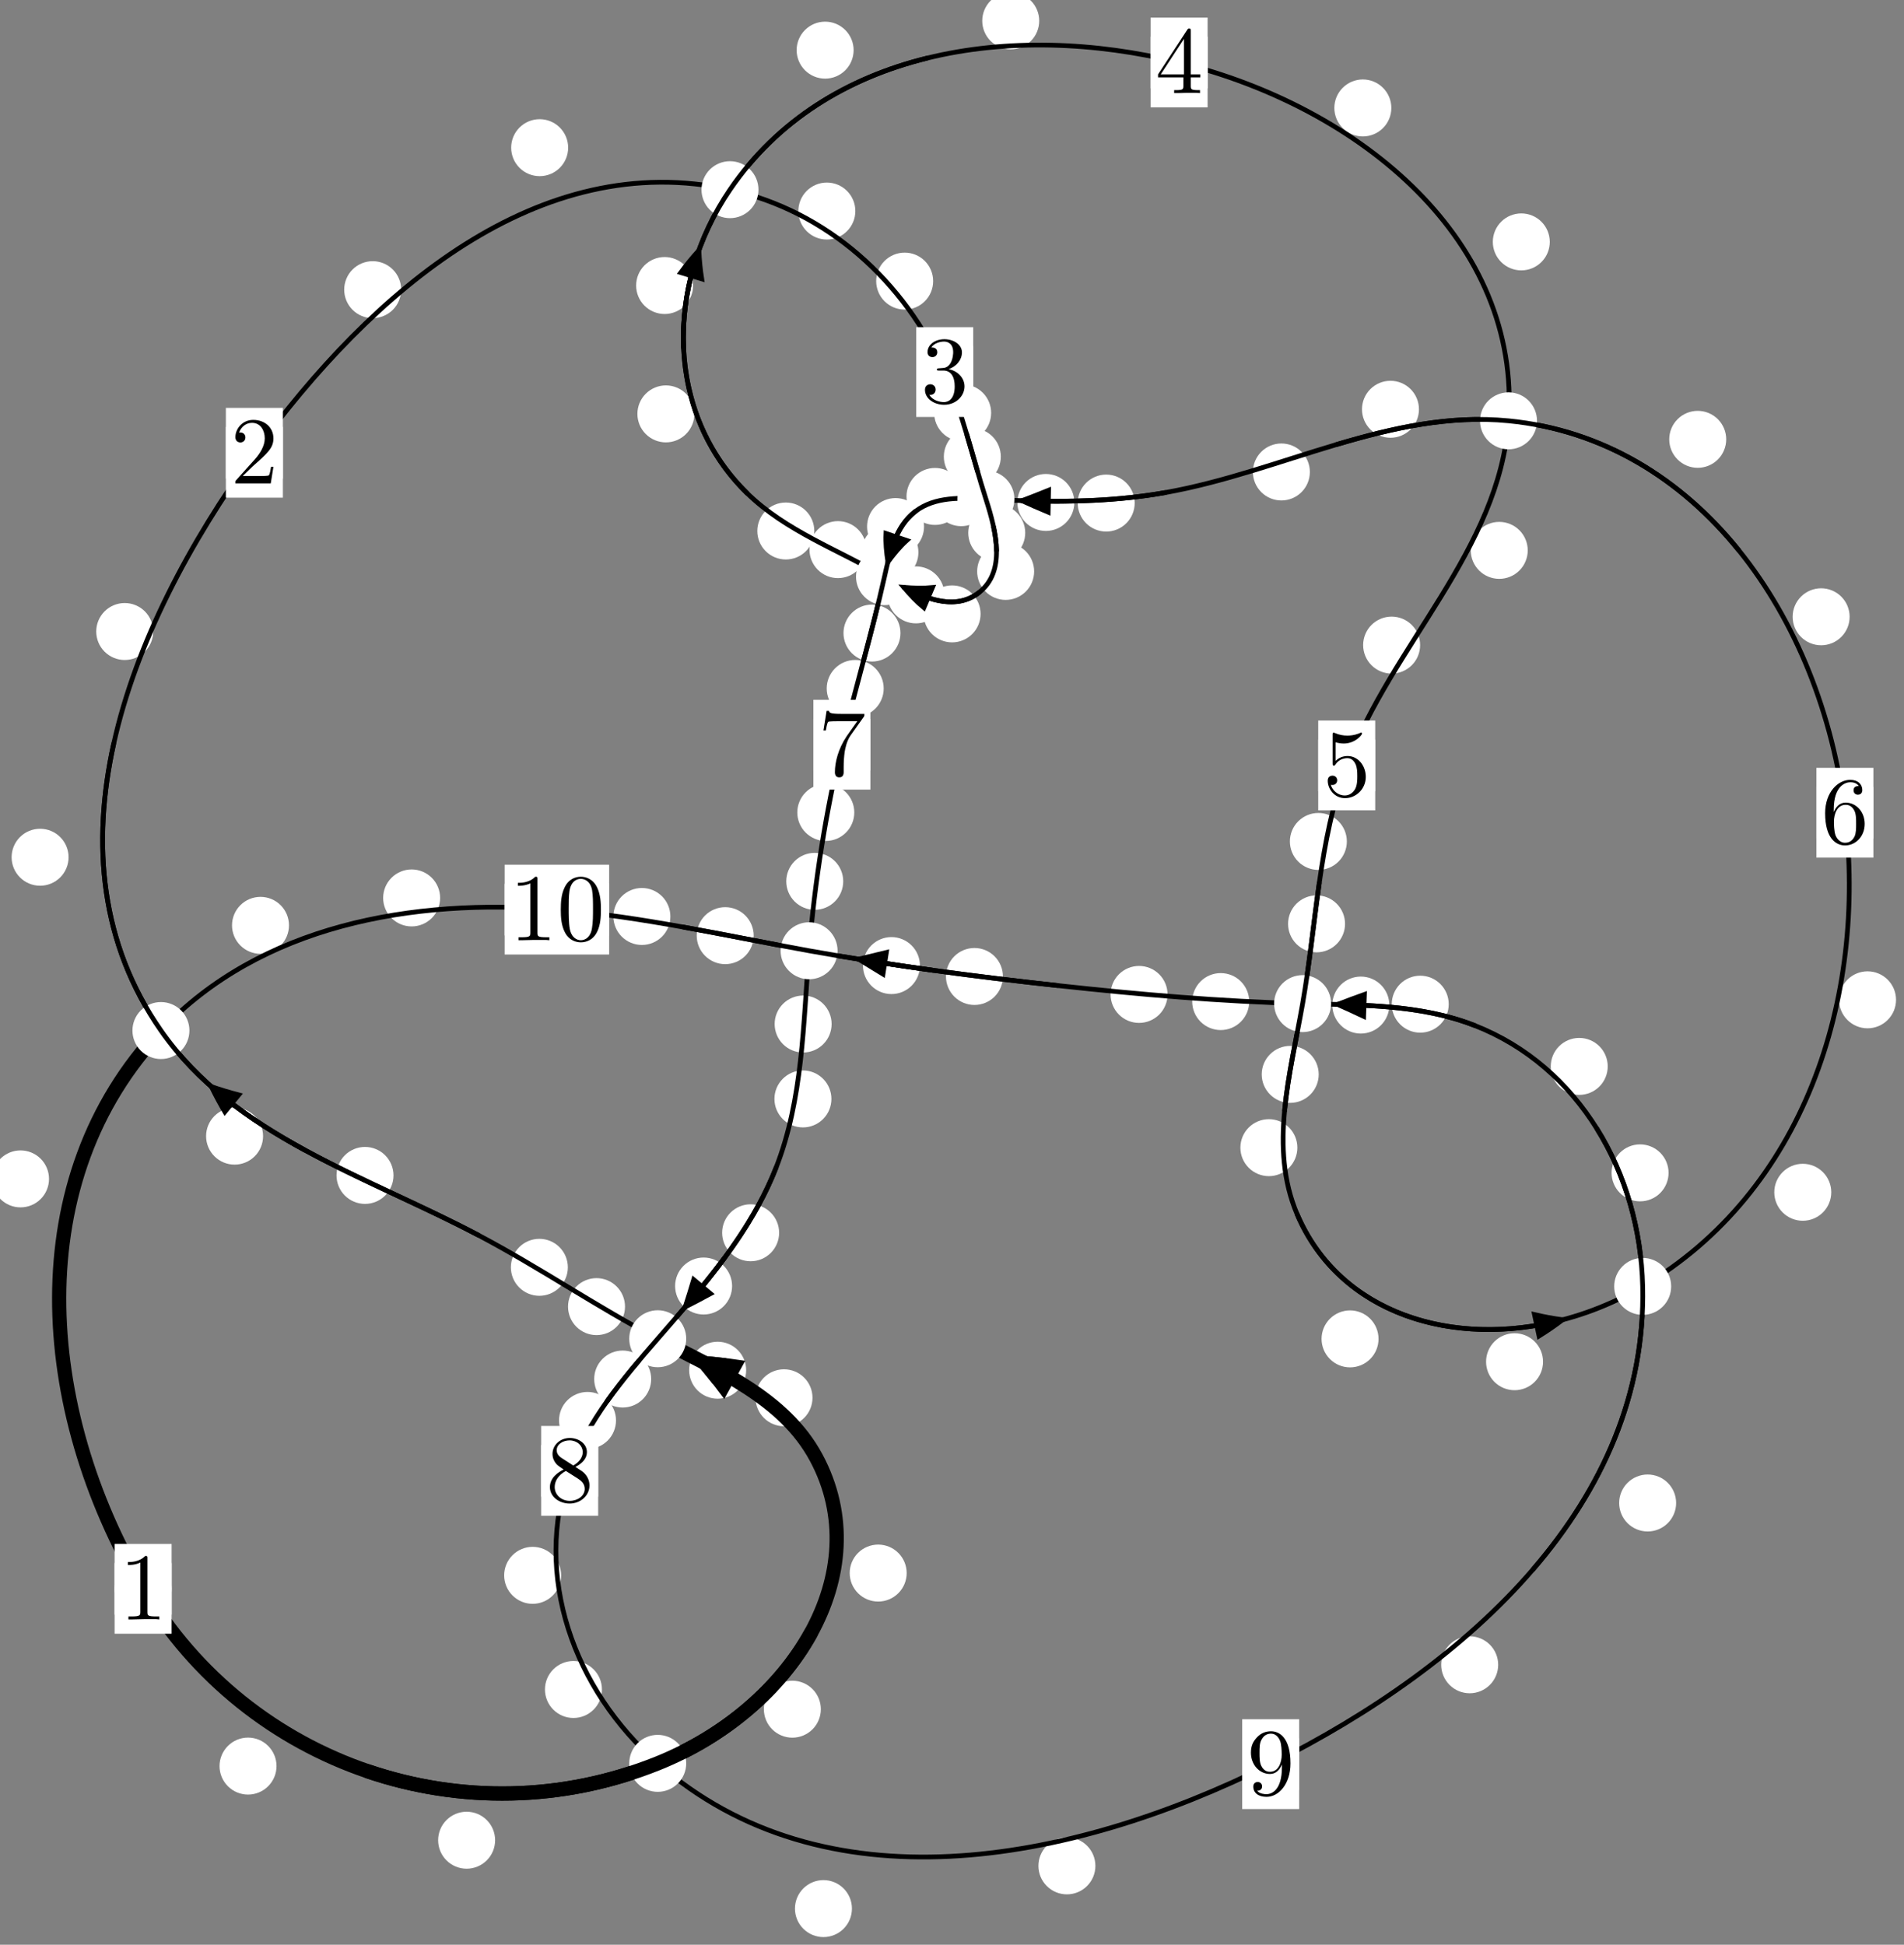 <?xml version="1.0"?>
<!-- Created by MetaPost 1.999 on 2021.07.06:0002 -->
<svg version="1.1" xmlns="http://www.w3.org/2000/svg" xmlns:xlink="http://www.w3.org/1999/xlink" width="199.743" height="204.03" viewBox="0 0 199.743 204.03">
<rect x="0" y="0" width="199.743" height="204.03" fill="#808080" stroke="none"/>
<!-- Original BoundingBox: -69.835312 -18.226578 129.907776 185.803024 -->
  <defs>
    <g transform="scale(0.01,0.01)" id="GLYPHcmr10_48">
      <path style="fill-rule: evenodd;" d="M460 -320C460 -400,455 -480,420 -554C374 -650,292 -666,250 -666C190 -666,117 -640,76 -547C44 -478,39 -400,39 -320C39 -245,43 -155,84 -79C127 2,200 22,249 22C303 22,379 1,423 -94C455 -163,460 -241,460 -320M249 -0C210 -0,151 -25,133 -121C122 -181,122 -273,122 -332C122 -396,122 -462,130 -516C149 -635,224 -644,249 -644C282 -644,348 -626,367 -527C377 -471,377 -395,377 -332C377 -257,377 -189,366 -125C351 -30,294 -0,249 -0"></path>
    </g>
    <g transform="scale(0.01,0.01)" id="GLYPHcmr10_49">
      <path style="fill-rule: evenodd;" d="M294 -640C294 -664,294 -666,271 -666C209 -602,121 -602,89 -602L89 -571C109 -571,168 -571,220 -597L220 -79C220 -43,217 -31,127 -31L95 -31L95 -0L257 -0L130 -3L217 -3L257 -3L297 -3L384 -3L419 -0L419 -31L387 -31C297 -31,294 -42,294 -79"></path>
    </g>
    <g transform="scale(0.01,0.01)" id="GLYPHcmr10_50">
      <path style="fill-rule: evenodd;" d="M127 -77L233 -180C389 -318,449 -372,449 -472C449 -586,359 -666,237 -666C124 -666,50 -574,50 -485C50 -429,100 -429,103 -429C120 -429,155 -441,155 -482C155 -508,137 -534,102 -534C94 -534,92 -534,89 -533C112 -598,166 -635,224 -635C315 -635,358 -554,358 -472C358 -392,308 -313,253 -251L61 -37C50 -26,50 -24,50 -0L421 -0L449 -174L424 -174C419 -144,412 -100,402 -85C395 -77,329 -77,307 -77"></path>
    </g>
    <g transform="scale(0.01,0.01)" id="GLYPHcmr10_51">
      <path style="fill-rule: evenodd;" d="M290 -352C372 -379,430 -449,430 -528C430 -610,342 -666,246 -666C145 -666,69 -606,69 -530C69 -497,91 -478,120 -478C151 -478,171 -500,171 -529C171 -579,124 -579,109 -579C140 -628,206 -641,242 -641C283 -641,338 -619,338 -529C338 -517,336 -459,310 -415C280 -367,246 -364,221 -363C213 -362,189 -360,182 -360C174 -359,167 -358,167 -348C167 -337,174 -337,191 -337L235 -337C317 -337,354 -269,354 -171C354 -35,285 -6,241 -6C198 -6,123 -23,88 -82C123 -77,154 -99,154 -137C154 -173,127 -193,98 -193C74 -193,42 -179,42 -135C42 -44,135 22,244 22C366 22,457 -69,457 -171C457 -253,394 -331,290 -352"></path>
    </g>
    <g transform="scale(0.01,0.01)" id="GLYPHcmr10_52">
      <path style="fill-rule: evenodd;" d="M294 -165L294 -78C294 -42,292 -31,218 -31L197 -31L197 -0L332 -0L238 -3L290 -3L332 -3L374 -3L427 -3L468 -0L468 -31L447 -31C373 -31,371 -42,371 -78L371 -165L471 -165L471 -196L371 -196L371 -651C371 -671,371 -677,355 -677C346 -677,343 -677,335 -665L28 -196L28 -165M300 -196L56 -196L300 -569"></path>
    </g>
    <g transform="scale(0.01,0.01)" id="GLYPHcmr10_53">
      <path style="fill-rule: evenodd;" d="M449 -201C449 -320,367 -420,259 -420C211 -420,168 -404,132 -369L132 -564C152 -558,185 -551,217 -551C340 -551,410 -642,410 -655C410 -661,407 -666,400 -666C399 -666,397 -666,392 -663C372 -654,323 -634,256 -634C216 -634,170 -641,123 -662C115 -665,113 -665,111 -665C101 -665,101 -657,101 -641L101 -345C101 -327,101 -319,115 -319C122 -319,124 -322,128 -328C139 -344,176 -398,257 -398C309 -398,334 -352,342 -334C358 -297,360 -258,360 -208C360 -173,360 -113,336 -71C312 -32,275 -6,229 -6C156 -6,99 -59,82 -118C85 -117,88 -116,99 -116C132 -116,149 -141,149 -165C149 -189,132 -214,99 -214C85 -214,50 -207,50 -161C50 -75,119 22,231 22C347 22,449 -74,449 -201"></path>
    </g>
    <g transform="scale(0.01,0.01)" id="GLYPHcmr10_54">
      <path style="fill-rule: evenodd;" d="M132 -328L132 -352C132 -605,256 -641,307 -641C331 -641,373 -635,395 -601C380 -601,340 -601,340 -556C340 -525,364 -510,386 -510C402 -510,432 -519,432 -558C432 -618,388 -666,305 -666C177 -666,42 -537,42 -316C42 -49,158 22,251 22C362 22,457 -72,457 -204C457 -331,368 -427,257 -427C189 -427,152 -376,132 -328M251 -6C188 -6,158 -66,152 -81C134 -128,134 -208,134 -226C134 -304,166 -404,256 -404C272 -404,318 -404,349 -342C367 -305,367 -254,367 -205C367 -157,367 -107,350 -71C320 -11,274 -6,251 -6"></path>
    </g>
    <g transform="scale(0.01,0.01)" id="GLYPHcmr10_55">
      <path style="fill-rule: evenodd;" d="M476 -609C485 -621,485 -623,485 -644L242 -644C120 -644,118 -657,114 -676L89 -676L56 -470L81 -470C84 -486,93 -549,106 -561C113 -567,191 -567,204 -567L411 -567C400 -551,321 -442,299 -409C209 -274,176 -135,176 -33C176 -23,176 22,222 22C268 22,268 -23,268 -33L268 -84C268 -139,271 -194,279 -248C283 -271,297 -357,341 -419"></path>
    </g>
    <g transform="scale(0.01,0.01)" id="GLYPHcmr10_56">
      <path style="fill-rule: evenodd;" d="M163 -457C117 -487,113 -521,113 -538C113 -599,178 -641,249 -641C322 -641,386 -589,386 -517C386 -460,347 -412,287 -377M309 -362C381 -399,430 -451,430 -517C430 -609,341 -666,250 -666C150 -666,69 -592,69 -499C69 -481,71 -436,113 -389C124 -377,161 -352,186 -335C128 -306,42 -250,42 -151C42 -45,144 22,249 22C362 22,457 -61,457 -168C457 -204,446 -249,408 -291C389 -312,373 -322,309 -362M209 -320L332 -242C360 -223,407 -193,407 -132C407 -58,332 -6,250 -6C164 -6,92 -68,92 -151C92 -209,124 -273,209 -320"></path>
    </g>
    <g transform="scale(0.01,0.01)" id="GLYPHcmr10_57">
      <path style="fill-rule: evenodd;" d="M367 -318L367 -286C367 -52,263 -6,205 -6C188 -6,134 -8,107 -42C151 -42,159 -71,159 -88C159 -119,135 -134,113 -134C97 -134,67 -125,67 -86C67 -19,121 22,206 22C335 22,457 -114,457 -329C457 -598,342 -666,253 -666C198 -666,149 -648,106 -603C65 -558,42 -516,42 -441C42 -316,130 -218,242 -218C303 -218,344 -260,367 -318M243 -241C227 -241,181 -241,150 -304C132 -341,132 -391,132 -440C132 -494,132 -541,153 -578C180 -628,218 -641,253 -641C299 -641,332 -607,349 -562C361 -530,365 -467,365 -421C365 -338,331 -241,243 -241"></path>
    </g>
  </defs>
  <path d="M29.009 185.287C29.009 184.494,28.694 183.734,28.133 183.174C27.573 182.613,26.813 182.298,26.02 182.298C25.227 182.298,24.467 182.613,23.907 183.174C23.346 183.734,23.031 184.494,23.031 185.287C23.031 186.08,23.346 186.84,23.907 187.4C24.467 187.961,25.227 188.276,26.02 188.276C26.813 188.276,27.573 187.961,28.133 187.4C28.694 186.84,29.009 186.08,29.009 185.287Z" style="fill: rgb(100%,100%,100%);stroke: none;"></path>
  <path d="M18.002 166.691C18.002 165.899,17.687 165.139,17.127 164.578C16.566 164.018,15.806 163.703,15.014 163.703C14.221 163.703,13.461 164.018,12.9 164.578C12.34 165.139,12.025 165.899,12.025 166.691C12.025 167.484,12.34 168.244,12.9 168.805C13.461 169.365,14.221 169.68,15.014 169.68C15.806 169.68,16.566 169.365,17.127 168.805C17.687 168.244,18.002 167.484,18.002 166.691Z" style="fill: rgb(100%,100%,100%);stroke: none;"></path>
  <path d="M86.112 179.319C86.112 178.526,85.797 177.766,85.237 177.205C84.676 176.645,83.916 176.33,83.124 176.33C82.331 176.33,81.571 176.645,81.01 177.205C80.45 177.766,80.135 178.526,80.135 179.319C80.135 180.111,80.45 180.871,81.01 181.432C81.571 181.992,82.331 182.307,83.124 182.307C83.916 182.307,84.676 181.992,85.237 181.432C85.797 180.871,86.112 180.111,86.112 179.319Z" style="fill: rgb(100%,100%,100%);stroke: none;"></path>
  <path d="M51.941 193.064C51.941 192.272,51.626 191.511,51.066 190.951C50.505 190.391,49.745 190.076,48.952 190.076C48.16 190.076,47.4 190.391,46.839 190.951C46.279 191.511,45.964 192.272,45.964 193.064C45.964 193.857,46.279 194.617,46.839 195.178C47.4 195.738,48.16 196.053,48.952 196.053C49.745 196.053,50.505 195.738,51.066 195.178C51.626 194.617,51.941 193.857,51.941 193.064Z" style="fill: rgb(100%,100%,100%);stroke: none;"></path>
  <path d="M85.237 146.645C85.237 145.852,84.922 145.092,84.362 144.531C83.801 143.971,83.041 143.656,82.249 143.656C81.456 143.656,80.696 143.971,80.135 144.531C79.575 145.092,79.26 145.852,79.26 146.645C79.26 147.437,79.575 148.198,80.135 148.758C80.696 149.319,81.456 149.633,82.249 149.633C83.041 149.633,83.801 149.319,84.362 148.758C84.922 148.198,85.237 147.437,85.237 146.645Z" style="fill: rgb(100%,100%,100%);stroke: none;"></path>
  <path d="M95.117 165.037C95.117 164.244,94.802 163.484,94.241 162.923C93.681 162.363,92.921 162.048,92.128 162.048C91.335 162.048,90.575 162.363,90.015 162.923C89.454 163.484,89.139 164.244,89.139 165.037C89.139 165.829,89.454 166.59,90.015 167.15C90.575 167.711,91.335 168.026,92.128 168.026C92.921 168.026,93.681 167.711,94.241 167.15C94.802 166.59,95.117 165.829,95.117 165.037Z" style="fill: rgb(100%,100%,100%);stroke: none;"></path>
  <path d="M65.568 137.083C65.568 136.29,65.253 135.53,64.692 134.97C64.132 134.409,63.371 134.094,62.579 134.094C61.786 134.094,61.026 134.409,60.465 134.97C59.905 135.53,59.59 136.29,59.59 137.083C59.59 137.876,59.905 138.636,60.465 139.196C61.026 139.757,61.786 140.072,62.579 140.072C63.371 140.072,64.132 139.757,64.692 139.196C65.253 138.636,65.568 137.876,65.568 137.083Z" style="fill: rgb(100%,100%,100%);stroke: none;"></path>
  <path d="M78.276 143.755C78.276 142.962,77.961 142.202,77.401 141.642C76.84 141.081,76.08 140.766,75.287 140.766C74.495 140.766,73.735 141.081,73.174 141.642C72.614 142.202,72.299 142.962,72.299 143.755C72.299 144.548,72.614 145.308,73.174 145.868C73.735 146.429,74.495 146.744,75.287 146.744C76.08 146.744,76.84 146.429,77.401 145.868C77.961 145.308,78.276 144.548,78.276 143.755Z" style="fill: rgb(100%,100%,100%);stroke: none;"></path>
  <path d="M41.281 123.318C41.281 122.525,40.966 121.765,40.405 121.204C39.845 120.644,39.085 120.329,38.292 120.329C37.499 120.329,36.739 120.644,36.178 121.204C35.618 121.765,35.303 122.525,35.303 123.318C35.303 124.11,35.618 124.87,36.178 125.431C36.739 125.991,37.499 126.306,38.292 126.306C39.085 126.306,39.845 125.991,40.405 125.431C40.966 124.87,41.281 124.11,41.281 123.318Z" style="fill: rgb(100%,100%,100%);stroke: none;"></path>
  <path d="M59.571 132.959C59.571 132.166,59.256 131.406,58.696 130.846C58.135 130.285,57.375 129.97,56.582 129.97C55.79 129.97,55.03 130.285,54.469 130.846C53.909 131.406,53.594 132.166,53.594 132.959C53.594 133.752,53.909 134.512,54.469 135.072C55.03 135.633,55.79 135.948,56.582 135.948C57.375 135.948,58.135 135.633,58.696 135.072C59.256 134.512,59.571 133.752,59.571 132.959Z" style="fill: rgb(100%,100%,100%);stroke: none;"></path>
  <path d="M7.195 89.937C7.195 89.144,6.88 88.384,6.32 87.824C5.759 87.263,4.999 86.948,4.206 86.948C3.414 86.948,2.653 87.263,2.093 87.824C1.533 88.384,1.218 89.144,1.218 89.937C1.218 90.73,1.533 91.49,2.093 92.05C2.653 92.611,3.414 92.926,4.206 92.926C4.999 92.926,5.759 92.611,6.32 92.05C6.88 91.49,7.195 90.73,7.195 89.937Z" style="fill: rgb(100%,100%,100%);stroke: none;"></path>
  <path d="M27.598 119.197C27.598 118.404,27.283 117.644,26.722 117.084C26.162 116.523,25.402 116.208,24.609 116.208C23.816 116.208,23.056 116.523,22.496 117.084C21.935 117.644,21.62 118.404,21.62 119.197C21.62 119.99,21.935 120.75,22.496 121.311C23.056 121.871,23.816 122.186,24.609 122.186C25.402 122.186,26.162 121.871,26.722 121.311C27.283 120.75,27.598 119.99,27.598 119.197Z" style="fill: rgb(100%,100%,100%);stroke: none;"></path>
  <path d="M42.086 30.39C42.086 29.597,41.771 28.837,41.211 28.276C40.65 27.716,39.89 27.401,39.098 27.401C38.305 27.401,37.545 27.716,36.984 28.276C36.424 28.837,36.109 29.597,36.109 30.39C36.109 31.182,36.424 31.943,36.984 32.503C37.545 33.063,38.305 33.378,39.098 33.378C39.89 33.378,40.65 33.063,41.211 32.503C41.771 31.943,42.086 31.182,42.086 30.39Z" style="fill: rgb(100%,100%,100%);stroke: none;"></path>
  <path d="M16.072 66.255C16.072 65.462,15.757 64.702,15.197 64.141C14.636 63.581,13.876 63.266,13.083 63.266C12.291 63.266,11.531 63.581,10.97 64.141C10.41 64.702,10.095 65.462,10.095 66.255C10.095 67.047,10.41 67.807,10.97 68.368C11.531 68.928,12.291 69.243,13.083 69.243C13.876 69.243,14.636 68.928,15.197 68.368C15.757 67.807,16.072 67.047,16.072 66.255Z" style="fill: rgb(100%,100%,100%);stroke: none;"></path>
  <path d="M89.731 22.142C89.731 21.349,89.416 20.589,88.855 20.029C88.295 19.468,87.535 19.153,86.742 19.153C85.949 19.153,85.189 19.468,84.629 20.029C84.068 20.589,83.753 21.349,83.753 22.142C83.753 22.935,84.068 23.695,84.629 24.255C85.189 24.816,85.949 25.131,86.742 25.131C87.535 25.131,88.295 24.816,88.855 24.255C89.416 23.695,89.731 22.935,89.731 22.142Z" style="fill: rgb(100%,100%,100%);stroke: none;"></path>
  <path d="M59.603 15.493C59.603 14.701,59.288 13.941,58.727 13.38C58.167 12.82,57.407 12.505,56.614 12.505C55.821 12.505,55.061 12.82,54.501 13.38C53.94 13.941,53.625 14.701,53.625 15.493C53.625 16.286,53.94 17.046,54.501 17.607C55.061 18.167,55.821 18.482,56.614 18.482C57.407 18.482,58.167 18.167,58.727 17.607C59.288 17.046,59.603 16.286,59.603 15.493Z" style="fill: rgb(100%,100%,100%);stroke: none;"></path>
  <path d="M103.978 43.316C103.978 42.524,103.663 41.764,103.102 41.203C102.542 40.643,101.782 40.328,100.989 40.328C100.196 40.328,99.436 40.643,98.876 41.203C98.315 41.764,98 42.524,98 43.316C98 44.109,98.315 44.869,98.876 45.43C99.436 45.99,100.196 46.305,100.989 46.305C101.782 46.305,102.542 45.99,103.102 45.43C103.663 44.869,103.978 44.109,103.978 43.316Z" style="fill: rgb(100%,100%,100%);stroke: none;"></path>
  <path d="M97.895 29.492C97.895 28.699,97.581 27.939,97.02 27.378C96.46 26.818,95.699 26.503,94.907 26.503C94.114 26.503,93.354 26.818,92.793 27.378C92.233 27.939,91.918 28.699,91.918 29.492C91.918 30.284,92.233 31.045,92.793 31.605C93.354 32.166,94.114 32.48,94.907 32.48C95.699 32.48,96.46 32.166,97.02 31.605C97.581 31.045,97.895 30.284,97.895 29.492Z" style="fill: rgb(100%,100%,100%);stroke: none;"></path>
  <path d="M107.553 55.902C107.553 55.11,107.238 54.349,106.678 53.789C106.117 53.228,105.357 52.913,104.564 52.913C103.772 52.913,103.012 53.228,102.451 53.789C101.891 54.349,101.576 55.11,101.576 55.902C101.576 56.695,101.891 57.455,102.451 58.016C103.012 58.576,103.772 58.891,104.564 58.891C105.357 58.891,106.117 58.576,106.678 58.016C107.238 57.455,107.553 56.695,107.553 55.902Z" style="fill: rgb(100%,100%,100%);stroke: none;"></path>
  <path d="M104.992 47.909C104.992 47.116,104.677 46.356,104.117 45.795C103.556 45.235,102.796 44.92,102.003 44.92C101.211 44.92,100.451 45.235,99.89 45.795C99.33 46.356,99.015 47.116,99.015 47.909C99.015 48.701,99.33 49.461,99.89 50.022C100.451 50.582,101.211 50.897,102.003 50.897C102.796 50.897,103.556 50.582,104.117 50.022C104.677 49.461,104.992 48.701,104.992 47.909Z" style="fill: rgb(100%,100%,100%);stroke: none;"></path>
  <path d="M102.87 64.406C102.87 63.613,102.555 62.853,101.994 62.292C101.434 61.732,100.674 61.417,99.881 61.417C99.088 61.417,98.328 61.732,97.768 62.292C97.207 62.853,96.892 63.613,96.892 64.406C96.892 65.198,97.207 65.958,97.768 66.519C98.328 67.079,99.088 67.394,99.881 67.394C100.674 67.394,101.434 67.079,101.994 66.519C102.555 65.958,102.87 65.198,102.87 64.406Z" style="fill: rgb(100%,100%,100%);stroke: none;"></path>
  <path d="M108.488 59.95C108.488 59.157,108.173 58.397,107.613 57.836C107.052 57.276,106.292 56.961,105.5 56.961C104.707 56.961,103.947 57.276,103.386 57.836C102.826 58.397,102.511 59.157,102.511 59.95C102.511 60.742,102.826 61.502,103.386 62.063C103.947 62.623,104.707 62.938,105.5 62.938C106.292 62.938,107.052 62.623,107.613 62.063C108.173 61.502,108.488 60.742,108.488 59.95Z" style="fill: rgb(100%,100%,100%);stroke: none;"></path>
  <path d="M90.898 57.664C90.898 56.871,90.583 56.111,90.022 55.551C89.462 54.99,88.701 54.675,87.909 54.675C87.116 54.675,86.356 54.99,85.795 55.551C85.235 56.111,84.92 56.871,84.92 57.664C84.92 58.457,85.235 59.217,85.795 59.777C86.356 60.338,87.116 60.653,87.909 60.653C88.701 60.653,89.462 60.338,90.022 59.777C90.583 59.217,90.898 58.457,90.898 57.664Z" style="fill: rgb(100%,100%,100%);stroke: none;"></path>
  <path d="M99.077 62.411C99.077 61.618,98.762 60.858,98.201 60.298C97.641 59.737,96.881 59.422,96.088 59.422C95.295 59.422,94.535 59.737,93.975 60.298C93.414 60.858,93.099 61.618,93.099 62.411C93.099 63.204,93.414 63.964,93.975 64.524C94.535 65.085,95.295 65.4,96.088 65.4C96.881 65.4,97.641 65.085,98.201 64.524C98.762 63.964,99.077 63.204,99.077 62.411Z" style="fill: rgb(100%,100%,100%);stroke: none;"></path>
  <path d="M72.845 43.423C72.845 42.63,72.53 41.87,71.97 41.31C71.409 40.749,70.649 40.434,69.857 40.434C69.064 40.434,68.304 40.749,67.743 41.31C67.183 41.87,66.868 42.63,66.868 43.423C66.868 44.216,67.183 44.976,67.743 45.536C68.304 46.097,69.064 46.412,69.857 46.412C70.649 46.412,71.409 46.097,71.97 45.536C72.53 44.976,72.845 44.216,72.845 43.423Z" style="fill: rgb(100%,100%,100%);stroke: none;"></path>
  <path d="M85.426 55.71C85.426 54.917,85.111 54.157,84.55 53.597C83.99 53.036,83.23 52.721,82.437 52.721C81.644 52.721,80.884 53.036,80.324 53.597C79.763 54.157,79.448 54.917,79.448 55.71C79.448 56.503,79.763 57.263,80.324 57.823C80.884 58.384,81.644 58.699,82.437 58.699C83.23 58.699,83.99 58.384,84.55 57.823C85.111 57.263,85.426 56.503,85.426 55.71Z" style="fill: rgb(100%,100%,100%);stroke: none;"></path>
  <path d="M89.551 5.261C89.551 4.469,89.236 3.708,88.675 3.148C88.115 2.587,87.355 2.272,86.562 2.272C85.769 2.272,85.009 2.587,84.449 3.148C83.888 3.708,83.573 4.469,83.573 5.261C83.573 6.054,83.888 6.814,84.449 7.375C85.009 7.935,85.769 8.25,86.562 8.25C87.355 8.25,88.115 7.935,88.675 7.375C89.236 6.814,89.551 6.054,89.551 5.261Z" style="fill: rgb(100%,100%,100%);stroke: none;"></path>
  <path d="M72.712 29.956C72.712 29.163,72.397 28.403,71.837 27.842C71.276 27.282,70.516 26.967,69.723 26.967C68.931 26.967,68.171 27.282,67.61 27.842C67.05 28.403,66.735 29.163,66.735 29.956C66.735 30.748,67.05 31.508,67.61 32.069C68.171 32.629,68.931 32.944,69.723 32.944C70.516 32.944,71.276 32.629,71.837 32.069C72.397 31.508,72.712 30.748,72.712 29.956Z" style="fill: rgb(100%,100%,100%);stroke: none;"></path>
  <path d="M145.961 11.325C145.961 10.532,145.646 9.772,145.085 9.212C144.525 8.651,143.765 8.336,142.972 8.336C142.179 8.336,141.419 8.651,140.859 9.212C140.298 9.772,139.983 10.532,139.983 11.325C139.983 12.118,140.298 12.878,140.859 13.438C141.419 13.999,142.179 14.314,142.972 14.314C143.765 14.314,144.525 13.999,145.085 13.438C145.646 12.878,145.961 12.118,145.961 11.325Z" style="fill: rgb(100%,100%,100%);stroke: none;"></path>
  <path d="M109.022 2.186C109.022 1.393,108.707 0.633,108.147 0.072C107.586 -0.488,106.826 -0.803,106.033 -0.803C105.241 -0.803,104.48 -0.488,103.92 0.072C103.36 0.633,103.045 1.393,103.045 2.186C103.045 2.978,103.36 3.739,103.92 4.299C104.48 4.86,105.241 5.174,106.033 5.174C106.826 5.174,107.586 4.86,108.147 4.299C108.707 3.739,109.022 2.978,109.022 2.186Z" style="fill: rgb(100%,100%,100%);stroke: none;"></path>
  <path d="M160.271 57.742C160.271 56.949,159.956 56.189,159.396 55.629C158.835 55.068,158.075 54.753,157.282 54.753C156.49 54.753,155.729 55.068,155.169 55.629C154.608 56.189,154.294 56.949,154.294 57.742C154.294 58.535,154.608 59.295,155.169 59.855C155.729 60.416,156.49 60.731,157.282 60.731C158.075 60.731,158.835 60.416,159.396 59.855C159.956 59.295,160.271 58.535,160.271 57.742Z" style="fill: rgb(100%,100%,100%);stroke: none;"></path>
  <path d="M162.584 25.378C162.584 24.585,162.269 23.825,161.709 23.265C161.148 22.704,160.388 22.389,159.595 22.389C158.803 22.389,158.043 22.704,157.482 23.265C156.922 23.825,156.607 24.585,156.607 25.378C156.607 26.171,156.922 26.931,157.482 27.491C158.043 28.052,158.803 28.367,159.595 28.367C160.388 28.367,161.148 28.052,161.709 27.491C162.269 26.931,162.584 26.171,162.584 25.378Z" style="fill: rgb(100%,100%,100%);stroke: none;"></path>
  <path d="M141.294 88.28C141.294 87.487,140.979 86.727,140.419 86.166C139.858 85.606,139.098 85.291,138.306 85.291C137.513 85.291,136.753 85.606,136.192 86.166C135.632 86.727,135.317 87.487,135.317 88.28C135.317 89.072,135.632 89.833,136.192 90.393C136.753 90.953,137.513 91.268,138.306 91.268C139.098 91.268,139.858 90.953,140.419 90.393C140.979 89.833,141.294 89.072,141.294 88.28Z" style="fill: rgb(100%,100%,100%);stroke: none;"></path>
  <path d="M148.981 67.679C148.981 66.887,148.666 66.126,148.105 65.566C147.545 65.005,146.784 64.691,145.992 64.691C145.199 64.691,144.439 65.005,143.878 65.566C143.318 66.126,143.003 66.887,143.003 67.679C143.003 68.472,143.318 69.232,143.878 69.793C144.439 70.353,145.199 70.668,145.992 70.668C146.784 70.668,147.545 70.353,148.105 69.793C148.666 69.232,148.981 68.472,148.981 67.679Z" style="fill: rgb(100%,100%,100%);stroke: none;"></path>
  <path d="M138.342 112.718C138.342 111.925,138.027 111.165,137.466 110.605C136.906 110.044,136.146 109.729,135.353 109.729C134.56 109.729,133.8 110.044,133.24 110.605C132.679 111.165,132.364 111.925,132.364 112.718C132.364 113.511,132.679 114.271,133.24 114.831C133.8 115.392,134.56 115.707,135.353 115.707C136.146 115.707,136.906 115.392,137.466 114.831C138.027 114.271,138.342 113.511,138.342 112.718Z" style="fill: rgb(100%,100%,100%);stroke: none;"></path>
  <path d="M141.105 96.925C141.105 96.133,140.79 95.372,140.229 94.812C139.669 94.251,138.909 93.937,138.116 93.937C137.323 93.937,136.563 94.251,136.003 94.812C135.442 95.372,135.127 96.133,135.127 96.925C135.127 97.718,135.442 98.478,136.003 99.039C136.563 99.599,137.323 99.914,138.116 99.914C138.909 99.914,139.669 99.599,140.229 99.039C140.79 98.478,141.105 97.718,141.105 96.925Z" style="fill: rgb(100%,100%,100%);stroke: none;"></path>
  <path d="M144.618 140.468C144.618 139.675,144.303 138.915,143.743 138.355C143.182 137.794,142.422 137.479,141.63 137.479C140.837 137.479,140.077 137.794,139.516 138.355C138.956 138.915,138.641 139.675,138.641 140.468C138.641 141.261,138.956 142.021,139.516 142.581C140.077 143.142,140.837 143.457,141.63 143.457C142.422 143.457,143.182 143.142,143.743 142.581C144.303 142.021,144.618 141.261,144.618 140.468Z" style="fill: rgb(100%,100%,100%);stroke: none;"></path>
  <path d="M136.103 120.406C136.103 119.613,135.788 118.853,135.227 118.292C134.667 117.732,133.907 117.417,133.114 117.417C132.321 117.417,131.561 117.732,131.001 118.292C130.44 118.853,130.125 119.613,130.125 120.406C130.125 121.198,130.44 121.958,131.001 122.519C131.561 123.079,132.321 123.394,133.114 123.394C133.907 123.394,134.667 123.079,135.227 122.519C135.788 121.958,136.103 121.198,136.103 120.406Z" style="fill: rgb(100%,100%,100%);stroke: none;"></path>
  <path d="M192.113 125.086C192.113 124.293,191.798 123.533,191.237 122.973C190.677 122.412,189.917 122.097,189.124 122.097C188.331 122.097,187.571 122.412,187.011 122.973C186.45 123.533,186.135 124.293,186.135 125.086C186.135 125.879,186.45 126.639,187.011 127.199C187.571 127.76,188.331 128.075,189.124 128.075C189.917 128.075,190.677 127.76,191.237 127.199C191.798 126.639,192.113 125.879,192.113 125.086Z" style="fill: rgb(100%,100%,100%);stroke: none;"></path>
  <path d="M161.876 142.864C161.876 142.071,161.562 141.311,161.001 140.75C160.441 140.19,159.68 139.875,158.888 139.875C158.095 139.875,157.335 140.19,156.774 140.75C156.214 141.311,155.899 142.071,155.899 142.864C155.899 143.656,156.214 144.416,156.774 144.977C157.335 145.537,158.095 145.852,158.888 145.852C159.68 145.852,160.441 145.537,161.001 144.977C161.562 144.416,161.876 143.656,161.876 142.864Z" style="fill: rgb(100%,100%,100%);stroke: none;"></path>
  <path d="M194.039 64.709C194.039 63.916,193.724 63.156,193.164 62.596C192.603 62.035,191.843 61.72,191.05 61.72C190.258 61.72,189.497 62.035,188.937 62.596C188.376 63.156,188.061 63.916,188.061 64.709C188.061 65.502,188.376 66.262,188.937 66.822C189.497 67.383,190.258 67.698,191.05 67.698C191.843 67.698,192.603 67.383,193.164 66.822C193.724 66.262,194.039 65.502,194.039 64.709Z" style="fill: rgb(100%,100%,100%);stroke: none;"></path>
  <path d="M198.908 104.895C198.908 104.102,198.593 103.342,198.032 102.782C197.472 102.221,196.712 101.906,195.919 101.906C195.126 101.906,194.366 102.221,193.806 102.782C193.245 103.342,192.93 104.102,192.93 104.895C192.93 105.688,193.245 106.448,193.806 107.008C194.366 107.569,195.126 107.884,195.919 107.884C196.712 107.884,197.472 107.569,198.032 107.008C198.593 106.448,198.908 105.688,198.908 104.895Z" style="fill: rgb(100%,100%,100%);stroke: none;"></path>
  <path d="M148.859 42.939C148.859 42.146,148.544 41.386,147.984 40.826C147.423 40.265,146.663 39.95,145.871 39.95C145.078 39.95,144.318 40.265,143.757 40.826C143.197 41.386,142.882 42.146,142.882 42.939C142.882 43.732,143.197 44.492,143.757 45.052C144.318 45.613,145.078 45.928,145.871 45.928C146.663 45.928,147.423 45.613,147.984 45.052C148.544 44.492,148.859 43.732,148.859 42.939Z" style="fill: rgb(100%,100%,100%);stroke: none;"></path>
  <path d="M181.092 46.092C181.092 45.3,180.777 44.539,180.216 43.979C179.656 43.418,178.896 43.104,178.103 43.104C177.31 43.104,176.55 43.418,175.99 43.979C175.429 44.539,175.114 45.3,175.114 46.092C175.114 46.885,175.429 47.645,175.99 48.206C176.55 48.766,177.31 49.081,178.103 49.081C178.896 49.081,179.656 48.766,180.216 48.206C180.777 47.645,181.092 46.885,181.092 46.092Z" style="fill: rgb(100%,100%,100%);stroke: none;"></path>
  <path d="M119.037 52.78C119.037 51.987,118.722 51.227,118.161 50.667C117.601 50.106,116.841 49.791,116.048 49.791C115.255 49.791,114.495 50.106,113.935 50.667C113.374 51.227,113.059 51.987,113.059 52.78C113.059 53.573,113.374 54.333,113.935 54.893C114.495 55.454,115.255 55.769,116.048 55.769C116.841 55.769,117.601 55.454,118.161 54.893C118.722 54.333,119.037 53.573,119.037 52.78Z" style="fill: rgb(100%,100%,100%);stroke: none;"></path>
  <path d="M137.415 49.516C137.415 48.723,137.101 47.963,136.54 47.403C135.98 46.842,135.219 46.527,134.427 46.527C133.634 46.527,132.874 46.842,132.313 47.403C131.753 47.963,131.438 48.723,131.438 49.516C131.438 50.309,131.753 51.069,132.313 51.629C132.874 52.19,133.634 52.505,134.427 52.505C135.219 52.505,135.98 52.19,136.54 51.629C137.101 51.069,137.415 50.309,137.415 49.516Z" style="fill: rgb(100%,100%,100%);stroke: none;"></path>
  <path d="M103.826 52.213C103.826 51.42,103.511 50.66,102.95 50.099C102.39 49.539,101.63 49.224,100.837 49.224C100.044 49.224,99.284 49.539,98.724 50.099C98.163 50.66,97.848 51.42,97.848 52.213C97.848 53.005,98.163 53.766,98.724 54.326C99.284 54.887,100.044 55.202,100.837 55.202C101.63 55.202,102.39 54.887,102.95 54.326C103.511 53.766,103.826 53.005,103.826 52.213Z" style="fill: rgb(100%,100%,100%);stroke: none;"></path>
  <path d="M112.707 52.714C112.707 51.922,112.392 51.162,111.832 50.601C111.271 50.041,110.511 49.726,109.719 49.726C108.926 49.726,108.166 50.041,107.605 50.601C107.045 51.162,106.73 51.922,106.73 52.714C106.73 53.507,107.045 54.267,107.605 54.828C108.166 55.388,108.926 55.703,109.719 55.703C110.511 55.703,111.271 55.388,111.832 54.828C112.392 54.267,112.707 53.507,112.707 52.714Z" style="fill: rgb(100%,100%,100%);stroke: none;"></path>
  <path d="M96.938 55.243C96.938 54.45,96.624 53.69,96.063 53.13C95.503 52.569,94.742 52.254,93.95 52.254C93.157 52.254,92.397 52.569,91.836 53.13C91.276 53.69,90.961 54.45,90.961 55.243C90.961 56.036,91.276 56.796,91.836 57.356C92.397 57.917,93.157 58.232,93.95 58.232C94.742 58.232,95.503 57.917,96.063 57.356C96.624 56.796,96.938 56.036,96.938 55.243Z" style="fill: rgb(100%,100%,100%);stroke: none;"></path>
  <path d="M101.076 52.083C101.076 51.291,100.761 50.53,100.201 49.97C99.64 49.41,98.88 49.095,98.088 49.095C97.295 49.095,96.535 49.41,95.974 49.97C95.414 50.53,95.099 51.291,95.099 52.083C95.099 52.876,95.414 53.636,95.974 54.197C96.535 54.757,97.295 55.072,98.088 55.072C98.88 55.072,99.64 54.757,100.201 54.197C100.761 53.636,101.076 52.876,101.076 52.083Z" style="fill: rgb(100%,100%,100%);stroke: none;"></path>
  <path d="M94.465 66.418C94.465 65.625,94.15 64.865,93.59 64.304C93.029 63.744,92.269 63.429,91.476 63.429C90.684 63.429,89.924 63.744,89.363 64.304C88.803 64.865,88.488 65.625,88.488 66.418C88.488 67.21,88.803 67.97,89.363 68.531C89.924 69.091,90.684 69.406,91.476 69.406C92.269 69.406,93.029 69.091,93.59 68.531C94.15 67.97,94.465 67.21,94.465 66.418Z" style="fill: rgb(100%,100%,100%);stroke: none;"></path>
  <path d="M96.347 57.949C96.347 57.157,96.032 56.397,95.472 55.836C94.911 55.276,94.151 54.961,93.358 54.961C92.566 54.961,91.805 55.276,91.245 55.836C90.684 56.397,90.37 57.157,90.37 57.949C90.37 58.742,90.684 59.502,91.245 60.063C91.805 60.623,92.566 60.938,93.358 60.938C94.151 60.938,94.911 60.623,95.472 60.063C96.032 59.502,96.347 58.742,96.347 57.949Z" style="fill: rgb(100%,100%,100%);stroke: none;"></path>
  <path d="M89.621 85.239C89.621 84.446,89.306 83.686,88.745 83.125C88.185 82.565,87.425 82.25,86.632 82.25C85.839 82.25,85.079 82.565,84.519 83.125C83.958 83.686,83.643 84.446,83.643 85.239C83.643 86.031,83.958 86.792,84.519 87.352C85.079 87.913,85.839 88.228,86.632 88.228C87.425 88.228,88.185 87.913,88.745 87.352C89.306 86.792,89.621 86.031,89.621 85.239Z" style="fill: rgb(100%,100%,100%);stroke: none;"></path>
  <path d="M92.706 72.228C92.706 71.436,92.391 70.675,91.83 70.115C91.27 69.554,90.51 69.239,89.717 69.239C88.924 69.239,88.164 69.554,87.604 70.115C87.043 70.675,86.728 71.436,86.728 72.228C86.728 73.021,87.043 73.781,87.604 74.342C88.164 74.902,88.924 75.217,89.717 75.217C90.51 75.217,91.27 74.902,91.83 74.342C92.391 73.781,92.706 73.021,92.706 72.228Z" style="fill: rgb(100%,100%,100%);stroke: none;"></path>
  <path d="M87.243 107.434C87.243 106.642,86.928 105.882,86.368 105.321C85.808 104.761,85.047 104.446,84.255 104.446C83.462 104.446,82.702 104.761,82.141 105.321C81.581 105.882,81.266 106.642,81.266 107.434C81.266 108.227,81.581 108.987,82.141 109.548C82.702 110.108,83.462 110.423,84.255 110.423C85.047 110.423,85.808 110.108,86.368 109.548C86.928 108.987,87.243 108.227,87.243 107.434Z" style="fill: rgb(100%,100%,100%);stroke: none;"></path>
  <path d="M88.461 92.464C88.461 91.672,88.146 90.911,87.586 90.351C87.025 89.791,86.265 89.476,85.472 89.476C84.68 89.476,83.92 89.791,83.359 90.351C82.799 90.911,82.484 91.672,82.484 92.464C82.484 93.257,82.799 94.017,83.359 94.578C83.92 95.138,84.68 95.453,85.472 95.453C86.265 95.453,87.025 95.138,87.586 94.578C88.146 94.017,88.461 93.257,88.461 92.464Z" style="fill: rgb(100%,100%,100%);stroke: none;"></path>
  <path d="M81.736 129.336C81.736 128.543,81.421 127.783,80.86 127.222C80.3 126.662,79.54 126.347,78.747 126.347C77.954 126.347,77.194 126.662,76.634 127.222C76.073 127.783,75.758 128.543,75.758 129.336C75.758 130.128,76.073 130.888,76.634 131.449C77.194 132.009,77.954 132.324,78.747 132.324C79.54 132.324,80.3 132.009,80.86 131.449C81.421 130.888,81.736 130.128,81.736 129.336Z" style="fill: rgb(100%,100%,100%);stroke: none;"></path>
  <path d="M87.222 115.293C87.222 114.5,86.907 113.74,86.346 113.18C85.786 112.619,85.026 112.304,84.233 112.304C83.44 112.304,82.68 112.619,82.12 113.18C81.559 113.74,81.244 114.5,81.244 115.293C81.244 116.086,81.559 116.846,82.12 117.406C82.68 117.967,83.44 118.282,84.233 118.282C85.026 118.282,85.786 117.967,86.346 117.406C86.907 116.846,87.222 116.086,87.222 115.293Z" style="fill: rgb(100%,100%,100%);stroke: none;"></path>
  <path d="M68.313 144.68C68.313 143.887,67.998 143.127,67.437 142.567C66.877 142.006,66.117 141.691,65.324 141.691C64.531 141.691,63.771 142.006,63.211 142.567C62.65 143.127,62.335 143.887,62.335 144.68C62.335 145.473,62.65 146.233,63.211 146.793C63.771 147.354,64.531 147.669,65.324 147.669C66.117 147.669,66.877 147.354,67.437 146.793C67.998 146.233,68.313 145.473,68.313 144.68Z" style="fill: rgb(100%,100%,100%);stroke: none;"></path>
  <path d="M76.802 134.921C76.802 134.129,76.487 133.369,75.926 132.808C75.366 132.248,74.606 131.933,73.813 131.933C73.02 131.933,72.26 132.248,71.7 132.808C71.139 133.369,70.824 134.129,70.824 134.921C70.824 135.714,71.139 136.474,71.7 137.035C72.26 137.595,73.02 137.91,73.813 137.91C74.606 137.91,75.366 137.595,75.926 137.035C76.487 136.474,76.802 135.714,76.802 134.921Z" style="fill: rgb(100%,100%,100%);stroke: none;"></path>
  <path d="M58.868 165.275C58.868 164.482,58.553 163.722,57.992 163.162C57.432 162.601,56.672 162.286,55.879 162.286C55.086 162.286,54.326 162.601,53.766 163.162C53.205 163.722,52.89 164.482,52.89 165.275C52.89 166.068,53.205 166.828,53.766 167.388C54.326 167.949,55.086 168.264,55.879 168.264C56.672 168.264,57.432 167.949,57.992 167.388C58.553 166.828,58.868 166.068,58.868 165.275Z" style="fill: rgb(100%,100%,100%);stroke: none;"></path>
  <path d="M64.623 149.023C64.623 148.23,64.308 147.47,63.748 146.91C63.187 146.349,62.427 146.034,61.634 146.034C60.842 146.034,60.082 146.349,59.521 146.91C58.961 147.47,58.646 148.23,58.646 149.023C58.646 149.816,58.961 150.576,59.521 151.136C60.082 151.697,60.842 152.012,61.634 152.012C62.427 152.012,63.187 151.697,63.748 151.136C64.308 150.576,64.623 149.816,64.623 149.023Z" style="fill: rgb(100%,100%,100%);stroke: none;"></path>
  <path d="M89.374 200.238C89.374 199.445,89.059 198.685,88.499 198.125C87.938 197.564,87.178 197.249,86.386 197.249C85.593 197.249,84.833 197.564,84.272 198.125C83.712 198.685,83.397 199.445,83.397 200.238C83.397 201.031,83.712 201.791,84.272 202.351C84.833 202.912,85.593 203.227,86.386 203.227C87.178 203.227,87.938 202.912,88.499 202.351C89.059 201.791,89.374 201.031,89.374 200.238Z" style="fill: rgb(100%,100%,100%);stroke: none;"></path>
  <path d="M63.148 177.251C63.148 176.458,62.833 175.698,62.272 175.138C61.712 174.577,60.952 174.262,60.159 174.262C59.366 174.262,58.606 174.577,58.046 175.138C57.485 175.698,57.17 176.458,57.17 177.251C57.17 178.044,57.485 178.804,58.046 179.364C58.606 179.925,59.366 180.24,60.159 180.24C60.952 180.24,61.712 179.925,62.272 179.364C62.833 178.804,63.148 178.044,63.148 177.251Z" style="fill: rgb(100%,100%,100%);stroke: none;"></path>
  <path d="M157.17 174.659C157.17 173.866,156.855 173.106,156.294 172.546C155.734 171.985,154.974 171.67,154.181 171.67C153.388 171.67,152.628 171.985,152.068 172.546C151.507 173.106,151.192 173.866,151.192 174.659C151.192 175.452,151.507 176.212,152.068 176.772C152.628 177.333,153.388 177.648,154.181 177.648C154.974 177.648,155.734 177.333,156.294 176.772C156.855 176.212,157.17 175.452,157.17 174.659Z" style="fill: rgb(100%,100%,100%);stroke: none;"></path>
  <path d="M114.915 195.756C114.915 194.963,114.6 194.203,114.039 193.642C113.479 193.082,112.719 192.767,111.926 192.767C111.133 192.767,110.373 193.082,109.813 193.642C109.252 194.203,108.937 194.963,108.937 195.756C108.937 196.548,109.252 197.309,109.813 197.869C110.373 198.43,111.133 198.745,111.926 198.745C112.719 198.745,113.479 198.43,114.039 197.869C114.6 197.309,114.915 196.548,114.915 195.756Z" style="fill: rgb(100%,100%,100%);stroke: none;"></path>
  <path d="M175.045 123.05C175.045 122.257,174.73 121.497,174.169 120.936C173.609 120.376,172.849 120.061,172.056 120.061C171.263 120.061,170.503 120.376,169.943 120.936C169.382 121.497,169.067 122.257,169.067 123.05C169.067 123.842,169.382 124.603,169.943 125.163C170.503 125.724,171.263 126.038,172.056 126.038C172.849 126.038,173.609 125.724,174.169 125.163C174.73 124.603,175.045 123.842,175.045 123.05Z" style="fill: rgb(100%,100%,100%);stroke: none;"></path>
  <path d="M175.838 157.684C175.838 156.892,175.523 156.131,174.963 155.571C174.402 155.011,173.642 154.696,172.849 154.696C172.057 154.696,171.297 155.011,170.736 155.571C170.176 156.131,169.861 156.892,169.861 157.684C169.861 158.477,170.176 159.237,170.736 159.798C171.297 160.358,172.057 160.673,172.849 160.673C173.642 160.673,174.402 160.358,174.963 159.798C175.523 159.237,175.838 158.477,175.838 157.684Z" style="fill: rgb(100%,100%,100%);stroke: none;"></path>
  <path d="M151.982 105.353C151.982 104.56,151.667 103.8,151.106 103.24C150.546 102.679,149.785 102.364,148.993 102.364C148.2 102.364,147.44 102.679,146.879 103.24C146.319 103.8,146.004 104.56,146.004 105.353C146.004 106.146,146.319 106.906,146.879 107.466C147.44 108.027,148.2 108.342,148.993 108.342C149.785 108.342,150.546 108.027,151.106 107.466C151.667 106.906,151.982 106.146,151.982 105.353Z" style="fill: rgb(100%,100%,100%);stroke: none;"></path>
  <path d="M168.662 111.88C168.662 111.088,168.348 110.327,167.787 109.767C167.227 109.207,166.466 108.892,165.674 108.892C164.881 108.892,164.121 109.207,163.56 109.767C163 110.327,162.685 111.088,162.685 111.88C162.685 112.673,163 113.433,163.56 113.994C164.121 114.554,164.881 114.869,165.674 114.869C166.466 114.869,167.227 114.554,167.787 113.994C168.348 113.433,168.662 112.673,168.662 111.88Z" style="fill: rgb(100%,100%,100%);stroke: none;"></path>
  <path d="M131.05 105.079C131.05 104.287,130.735 103.526,130.174 102.966C129.614 102.405,128.854 102.091,128.061 102.091C127.268 102.091,126.508 102.405,125.948 102.966C125.387 103.526,125.072 104.287,125.072 105.079C125.072 105.872,125.387 106.632,125.948 107.193C126.508 107.753,127.268 108.068,128.061 108.068C128.854 108.068,129.614 107.753,130.174 107.193C130.735 106.632,131.05 105.872,131.05 105.079Z" style="fill: rgb(100%,100%,100%);stroke: none;"></path>
  <path d="M145.749 105.446C145.749 104.653,145.434 103.893,144.873 103.333C144.313 102.772,143.553 102.457,142.76 102.457C141.967 102.457,141.207 102.772,140.647 103.333C140.086 103.893,139.771 104.653,139.771 105.446C139.771 106.239,140.086 106.999,140.647 107.559C141.207 108.12,141.967 108.435,142.76 108.435C143.553 108.435,144.313 108.12,144.873 107.559C145.434 106.999,145.749 106.239,145.749 105.446Z" style="fill: rgb(100%,100%,100%);stroke: none;"></path>
  <path d="M105.215 102.446C105.215 101.653,104.9 100.893,104.34 100.332C103.779 99.772,103.019 99.457,102.227 99.457C101.434 99.457,100.674 99.772,100.113 100.332C99.553 100.893,99.238 101.653,99.238 102.446C99.238 103.238,99.553 103.998,100.113 104.559C100.674 105.119,101.434 105.434,102.227 105.434C103.019 105.434,103.779 105.119,104.34 104.559C104.9 103.998,105.215 103.238,105.215 102.446Z" style="fill: rgb(100%,100%,100%);stroke: none;"></path>
  <path d="M122.484 104.33C122.484 103.537,122.169 102.777,121.609 102.216C121.048 101.656,120.288 101.341,119.496 101.341C118.703 101.341,117.943 101.656,117.382 102.216C116.822 102.777,116.507 103.537,116.507 104.33C116.507 105.122,116.822 105.882,117.382 106.443C117.943 107.003,118.703 107.318,119.496 107.318C120.288 107.318,121.048 107.003,121.609 106.443C122.169 105.882,122.484 105.122,122.484 104.33Z" style="fill: rgb(100%,100%,100%);stroke: none;"></path>
  <path d="M79.068 98.164C79.068 97.371,78.753 96.611,78.193 96.05C77.632 95.49,76.872 95.175,76.08 95.175C75.287 95.175,74.527 95.49,73.966 96.05C73.406 96.611,73.091 97.371,73.091 98.164C73.091 98.956,73.406 99.717,73.966 100.277C74.527 100.838,75.287 101.153,76.08 101.153C76.872 101.153,77.632 100.838,78.193 100.277C78.753 99.717,79.068 98.956,79.068 98.164Z" style="fill: rgb(100%,100%,100%);stroke: none;"></path>
  <path d="M96.508 101.303C96.508 100.51,96.194 99.75,95.633 99.19C95.073 98.629,94.312 98.314,93.52 98.314C92.727 98.314,91.967 98.629,91.406 99.19C90.846 99.75,90.531 100.51,90.531 101.303C90.531 102.096,90.846 102.856,91.406 103.416C91.967 103.977,92.727 104.292,93.52 104.292C94.312 104.292,95.073 103.977,95.633 103.416C96.194 102.856,96.508 102.096,96.508 101.303Z" style="fill: rgb(100%,100%,100%);stroke: none;"></path>
  <path d="M46.173 94.206C46.173 93.413,45.858 92.653,45.297 92.093C44.737 91.532,43.977 91.217,43.184 91.217C42.391 91.217,41.631 91.532,41.071 92.093C40.51 92.653,40.195 93.413,40.195 94.206C40.195 94.999,40.51 95.759,41.071 96.319C41.631 96.88,42.391 97.195,43.184 97.195C43.977 97.195,44.737 96.88,45.297 96.319C45.858 95.759,46.173 94.999,46.173 94.206Z" style="fill: rgb(100%,100%,100%);stroke: none;"></path>
  <path d="M70.327 96.151C70.327 95.358,70.012 94.598,69.452 94.037C68.891 93.477,68.131 93.162,67.339 93.162C66.546 93.162,65.786 93.477,65.225 94.037C64.665 94.598,64.35 95.358,64.35 96.151C64.35 96.943,64.665 97.704,65.225 98.264C65.786 98.825,66.546 99.139,67.339 99.139C68.131 99.139,68.891 98.825,69.452 98.264C70.012 97.704,70.327 96.943,70.327 96.151Z" style="fill: rgb(100%,100%,100%);stroke: none;"></path>
  <path d="M5.142 123.682C5.142 122.889,4.827 122.129,4.267 121.568C3.706 121.008,2.946 120.693,2.153 120.693C1.361 120.693,0.601 121.008,0.04 121.568C-0.52 122.129,-0.835 122.889,-0.835 123.682C-0.835 124.475,-0.52 125.235,0.04 125.795C0.601 126.356,1.361 126.671,2.153 126.671C2.946 126.671,3.706 126.356,4.267 125.795C4.827 125.235,5.142 124.475,5.142 123.682Z" style="fill: rgb(100%,100%,100%);stroke: none;"></path>
  <path d="M30.317 97.081C30.317 96.289,30.003 95.529,29.442 94.968C28.882 94.408,28.121 94.093,27.329 94.093C26.536 94.093,25.776 94.408,25.215 94.968C24.655 95.529,24.34 96.289,24.34 97.081C24.34 97.874,24.655 98.634,25.215 99.195C25.776 99.755,26.536 100.07,27.329 100.07C28.121 100.07,28.882 99.755,29.442 99.195C30.003 98.634,30.317 97.874,30.317 97.081Z" style="fill: rgb(100%,100%,100%);stroke: none;"></path>
  <path d="M15.014 166.691C26.02 185.287,48.952 193.064,69 185C83.124 179.319,92.128 165.037,85.621 152.923C82.249 146.645,75.287 143.755,69 140.454C62.579 137.083,56.582 132.959,50.167 129.577C38.292 123.318,24.609 119.197,16.884 108.118C4.206 89.937,13.083 66.255,26.685 47.502C39.098 30.39,56.614 15.493,76.58 19.899C86.742 22.142,94.907 29.492,99.106 39.036C100.989 43.316,102.003 47.909,103.429 52.359C104.564 55.902,105.5 59.95,102.727 62.148C99.881 64.406,96.088 62.411,92.792 60.498C87.909 57.664,82.437 55.71,78.386 51.753C69.857 43.423,69.723 29.956,76.58 19.899C86.562 5.261,106.033 2.186,123.698 6.556C142.972 11.325,159.595 25.378,158.254 44.15C157.282 57.742,145.992 67.679,141.281 80.306C138.306 88.28,138.116 96.925,136.652 105.294C135.353 112.718,133.114 120.406,136.071 127.372C141.63 140.468,158.888 142.864,172.329 134.961C189.124 125.086,195.919 104.895,193.541 85.267C191.05 64.709,178.103 46.092,158.254 44.15C145.871 42.939,134.427 49.516,122.254 51.678C116.048 52.78,109.719 52.714,103.429 52.359C100.837 52.213,98.088 52.083,96.025 53.658C93.95 55.243,93.358 57.949,92.792 60.498C91.476 66.418,89.717 72.228,88.318 78.128C86.632 85.239,85.472 92.464,84.88 99.748C84.255 107.434,84.233 115.293,81.42 122.493C78.747 129.336,73.813 134.921,69 140.454C65.324 144.68,61.634 149.023,59.761 154.312C55.879 165.275,60.159 177.251,69 185C86.386 200.238,111.926 195.756,133.302 185.083C154.181 174.659,172.849 157.684,172.329 134.961C172.056 123.05,165.674 111.88,154.696 107.585C148.993 105.353,142.76 105.446,136.652 105.294C128.061 105.079,119.496 104.33,110.953 103.398C102.227 102.446,93.52 101.303,84.88 99.748C76.08 98.164,67.339 96.151,58.422 95.433C43.184 94.206,27.329 97.081,16.884 108.118C2.153 123.682,3.769 147.693,15.014 166.691" style="stroke:rgb(0%,0%,0%); stroke-width: 0.498;stroke-linecap: round;stroke-linejoin: round;stroke-miterlimit: 10;fill: none;"></path>
  <path d="M15.014 166.691C26.02 185.287,48.952 193.064,69 185C83.124 179.319,92.128 165.037,85.621 152.923C82.249 146.645,75.287 143.755,69 140.454" style="stroke:rgb(0%,0%,0%); stroke-width: 1.494;stroke-linecap: round;stroke-linejoin: round;stroke-miterlimit: 10;fill: none;"></path>
  <path d="M16.884 108.118C2.153 123.682,3.769 147.693,15.014 166.691" style="stroke:rgb(0%,0%,0%); stroke-width: 1.494;stroke-linecap: round;stroke-linejoin: round;stroke-miterlimit: 10;fill: none;"></path>
  <path d="M71.989 185C71.989 184.207,71.674 183.447,71.113 182.887C70.553 182.326,69.793 182.011,69 182.011C68.207 182.011,67.447 182.326,66.887 182.887C66.326 183.447,66.011 184.207,66.011 185C66.011 185.793,66.326 186.553,66.887 187.113C67.447 187.674,68.207 187.989,69 187.989C69.793 187.989,70.553 187.674,71.113 187.113C71.674 186.553,71.989 185.793,71.989 185Z" style="fill: rgb(100%,100%,100%);stroke: none;"></path>
  <path d="M38.616 185.843C48.231 189.104,58.976 189.032,69 185C76.062 182.159,81.844 177.169,85.047 171.374" style="stroke:rgb(0%,0%,0%); stroke-width: 1.494;stroke-linecap: round;stroke-linejoin: round;stroke-miterlimit: 10;fill: none;"></path>
  <path d="M19.872 108.118C19.872 107.325,19.557 106.565,18.997 106.005C18.436 105.444,17.676 105.129,16.884 105.129C16.091 105.129,15.331 105.444,14.77 106.005C14.21 106.565,13.895 107.325,13.895 108.118C13.895 108.911,14.21 109.671,14.77 110.231C15.331 110.792,16.091 111.107,16.884 111.107C17.676 111.107,18.436 110.792,18.997 110.231C19.557 109.671,19.872 108.911,19.872 108.118Z" style="fill: rgb(100%,100%,100%);stroke: none;"></path>
  <path d="M31.969 120.655C26.098 117.457,20.746 113.658,16.884 108.118C10.545 99.027,9.595 88.562,11.93 78.024" style="stroke:rgb(0%,0%,0%); stroke-width: 0.498;stroke-linecap: round;stroke-linejoin: round;stroke-miterlimit: 10;fill: none;"></path>
  <path d="M106.418 52.359C106.418 51.566,106.103 50.806,105.543 50.246C104.982 49.685,104.222 49.37,103.429 49.37C102.637 49.37,101.876 49.685,101.316 50.246C100.755 50.806,100.441 51.566,100.441 52.359C100.441 53.152,100.755 53.912,101.316 54.472C101.876 55.033,102.637 55.348,103.429 55.348C104.222 55.348,104.982 55.033,105.543 54.472C106.103 53.912,106.418 53.152,106.418 52.359Z" style="fill: rgb(100%,100%,100%);stroke: none;"></path>
  <path d="M101.439 45.634C102.106 47.873,102.716 50.134,103.429 52.359C103.997 54.131,104.514 56.028,104.544 57.758" style="stroke:rgb(0%,0%,0%); stroke-width: 0.498;stroke-linecap: round;stroke-linejoin: round;stroke-miterlimit: 10;fill: none;"></path>
  <path d="M79.569 19.899C79.569 19.107,79.254 18.347,78.694 17.786C78.133 17.226,77.373 16.911,76.58 16.911C75.788 16.911,75.028 17.226,74.467 17.786C73.907 18.347,73.592 19.107,73.592 19.899C73.592 20.692,73.907 21.452,74.467 22.013C75.028 22.573,75.788 22.888,76.58 22.888C77.373 22.888,78.133 22.573,78.694 22.013C79.254 21.452,79.569 20.692,79.569 19.899Z" style="fill: rgb(100%,100%,100%);stroke: none;"></path>
  <path d="M71.713 36.473C71.471 30.808,73.152 24.927,76.58 19.899C81.571 12.58,88.934 8.152,97.258 6.1" style="stroke:rgb(0%,0%,0%); stroke-width: 0.498;stroke-linecap: round;stroke-linejoin: round;stroke-miterlimit: 10;fill: none;"></path>
  <path d="M139.641 105.294C139.641 104.501,139.326 103.741,138.765 103.18C138.205 102.62,137.445 102.305,136.652 102.305C135.859 102.305,135.099 102.62,134.539 103.18C133.978 103.741,133.663 104.501,133.663 105.294C133.663 106.086,133.978 106.847,134.539 107.407C135.099 107.968,135.859 108.282,136.652 108.282C137.445 108.282,138.205 107.968,138.765 107.407C139.326 106.847,139.641 106.086,139.641 105.294Z" style="fill: rgb(100%,100%,100%);stroke: none;"></path>
  <path d="M138.4 92.652C137.797 96.856,137.384 101.109,136.652 105.294C136.002 109.006,135.118 112.784,134.766 116.505" style="stroke:rgb(0%,0%,0%); stroke-width: 0.498;stroke-linecap: round;stroke-linejoin: round;stroke-miterlimit: 10;fill: none;"></path>
  <path d="M161.242 44.15C161.242 43.358,160.928 42.598,160.367 42.037C159.807 41.477,159.046 41.162,158.254 41.162C157.461 41.162,156.701 41.477,156.14 42.037C155.58 42.598,155.265 43.358,155.265 44.15C155.265 44.943,155.58 45.703,156.14 46.264C156.701 46.824,157.461 47.139,158.254 47.139C159.046 47.139,159.807 46.824,160.367 46.264C160.928 45.703,161.242 44.943,161.242 44.15Z" style="fill: rgb(100%,100%,100%);stroke: none;"></path>
  <path d="M182.407 57.728C176.377 50.261,168.178 45.121,158.254 44.15C152.062 43.545,146.105 44.886,140.175 46.649" style="stroke:rgb(0%,0%,0%); stroke-width: 0.498;stroke-linecap: round;stroke-linejoin: round;stroke-miterlimit: 10;fill: none;"></path>
  <path d="M95.781 60.498C95.781 59.705,95.466 58.945,94.905 58.385C94.345 57.824,93.585 57.509,92.792 57.509C91.999 57.509,91.239 57.824,90.679 58.385C90.118 58.945,89.803 59.705,89.803 60.498C89.803 61.291,90.118 62.051,90.679 62.611C91.239 63.172,91.999 63.487,92.792 63.487C93.585 63.487,94.345 63.172,94.905 62.611C95.466 62.051,95.781 61.291,95.781 60.498Z" style="fill: rgb(100%,100%,100%);stroke: none;"></path>
  <path d="M93.843 56.717C93.365 57.91,93.075 59.224,92.792 60.498C92.134 63.458,91.365 66.39,90.586 69.32" style="stroke:rgb(0%,0%,0%); stroke-width: 0.498;stroke-linecap: round;stroke-linejoin: round;stroke-miterlimit: 10;fill: none;"></path>
  <path d="M71.989 140.454C71.989 139.662,71.674 138.901,71.113 138.341C70.553 137.78,69.793 137.465,69 137.465C68.207 137.465,67.447 137.78,66.887 138.341C66.326 138.901,66.011 139.662,66.011 140.454C66.011 141.247,66.326 142.007,66.887 142.568C67.447 143.128,68.207 143.443,69 143.443C69.793 143.443,70.553 143.128,71.113 142.568C71.674 142.007,71.989 141.247,71.989 140.454Z" style="fill: rgb(100%,100%,100%);stroke: none;"></path>
  <path d="M76.013 131.965C73.843 134.908,71.406 137.688,69 140.454C67.162 142.567,65.321 144.709,63.705 146.985" style="stroke:rgb(0%,0%,0%); stroke-width: 0.498;stroke-linecap: round;stroke-linejoin: round;stroke-miterlimit: 10;fill: none;"></path>
  <path d="M175.318 134.961C175.318 134.168,175.003 133.408,174.442 132.847C173.882 132.287,173.122 131.972,172.329 131.972C171.536 131.972,170.776 132.287,170.216 132.847C169.655 133.408,169.34 134.168,169.34 134.961C169.34 135.753,169.655 136.514,170.216 137.074C170.776 137.635,171.536 137.949,172.329 137.949C173.122 137.949,173.882 137.635,174.442 137.074C175.003 136.514,175.318 135.753,175.318 134.961Z" style="fill: rgb(100%,100%,100%);stroke: none;"></path>
  <path d="M160.84 164.634C168.052 156.247,172.589 146.323,172.329 134.961C172.192 129.005,170.529 123.235,167.527 118.417" style="stroke:rgb(0%,0%,0%); stroke-width: 0.498;stroke-linecap: round;stroke-linejoin: round;stroke-miterlimit: 10;fill: none;"></path>
  <path d="M87.869 99.748C87.869 98.955,87.554 98.195,86.993 97.635C86.433 97.074,85.673 96.759,84.88 96.759C84.087 96.759,83.327 97.074,82.767 97.635C82.206 98.195,81.891 98.955,81.891 99.748C81.891 100.541,82.206 101.301,82.767 101.861C83.327 102.422,84.087 102.737,84.88 102.737C85.673 102.737,86.433 102.422,86.993 101.861C87.554 101.301,87.869 100.541,87.869 99.748Z" style="fill: rgb(100%,100%,100%);stroke: none;"></path>
  <path d="M97.884 101.799C93.537 101.2,89.2 100.525,84.88 99.748C80.48 98.956,76.094 98.057,71.695 97.266" style="stroke:rgb(0%,0%,0%); stroke-width: 0.498;stroke-linecap: round;stroke-linejoin: round;stroke-miterlimit: 10;fill: none;"></path>
  <path d="M85.621 152.923C82.923 147.9,77.928 145.046,72.819 142.416" style="stroke:rgb(0%,0%,0%); stroke-width: 0.498;stroke-linecap: round;stroke-linejoin: round;stroke-miterlimit: 10;fill: none;"></path>
  <path d="M77.79 142.96C76.155 142.714,74.488 142.554,72.819 142.416C73.901 143.694,74.967 144.986,75.949 146.315Z" style="stroke:rgb(0%,0%,0%); stroke-width: 0.498;fill: rgb(0%,0%,0%);"></path>
  <path d="M85.621 152.923C82.923 147.9,77.928 145.046,72.819 142.416" style="stroke:rgb(0%,0%,0%); stroke-width: 0.498;stroke-linecap: round;stroke-linejoin: round;stroke-miterlimit: 10;fill: none;"></path>
  <path d="M75.805 142.701C74.815 142.589,73.817 142.499,72.819 142.416C73.466 143.18,74.108 143.95,74.729 144.729Z" style="stroke:rgb(0%,0%,0%); stroke-width: 0.498;fill: rgb(0%,0%,0%);"></path>
  <path d="M50.167 129.577C40.667 124.569,30.01 120.931,22.172 114.003" style="stroke:rgb(0%,0%,0%); stroke-width: 0.498;stroke-linecap: round;stroke-linejoin: round;stroke-miterlimit: 10;fill: none;"></path>
  <path d="M25.043 114.87C24.075 114.616,23.117 114.328,22.172 114.003C22.61 114.902,23.084 115.782,23.589 116.647Z" style="stroke:rgb(0%,0%,0%); stroke-width: 0.498;fill: rgb(0%,0%,0%);"></path>
  <path d="M102.727 62.148C100.45 63.954,97.567 63.039,94.818 61.621" style="stroke:rgb(0%,0%,0%); stroke-width: 0.498;stroke-linecap: round;stroke-linejoin: round;stroke-miterlimit: 10;fill: none;"></path>
  <path d="M97.818 61.642C96.863 61.735,95.844 61.707,94.818 61.621C95.483 62.407,96.183 63.148,96.924 63.757Z" style="stroke:rgb(0%,0%,0%); stroke-width: 0.498;fill: rgb(0%,0%,0%);"></path>
  <path d="M78.386 51.753C71.562 45.089,70.112 35.137,73.316 26.274" style="stroke:rgb(0%,0%,0%); stroke-width: 0.498;stroke-linecap: round;stroke-linejoin: round;stroke-miterlimit: 10;fill: none;"></path>
  <path d="M73.615 29.259C73.462 28.276,73.362 27.28,73.316 26.274C72.638 27.018,72.004 27.793,71.417 28.596Z" style="stroke:rgb(0%,0%,0%); stroke-width: 0.498;fill: rgb(0%,0%,0%);"></path>
  <path d="M136.071 127.372C140.518 137.849,152.453 141.477,163.93 138.463" style="stroke:rgb(0%,0%,0%); stroke-width: 0.498;stroke-linecap: round;stroke-linejoin: round;stroke-miterlimit: 10;fill: none;"></path>
  <path d="M161.459 140.164C162.301 139.641,163.126 139.074,163.93 138.463C162.93 138.327,161.945 138.144,160.98 137.918Z" style="stroke:rgb(0%,0%,0%); stroke-width: 0.498;fill: rgb(0%,0%,0%);"></path>
  <path d="M122.254 51.678C117.289 52.56,112.245 52.694,107.206 52.531" style="stroke:rgb(0%,0%,0%); stroke-width: 0.498;stroke-linecap: round;stroke-linejoin: round;stroke-miterlimit: 10;fill: none;"></path>
  <path d="M110 51.437C109.074 51.814,108.142 52.178,107.206 52.531C108.118 52.943,109.033 53.345,109.955 53.732Z" style="stroke:rgb(0%,0%,0%); stroke-width: 0.498;fill: rgb(0%,0%,0%);"></path>
  <path d="M96.025 53.658C94.365 54.926,93.654 56.912,93.146 58.96" style="stroke:rgb(0%,0%,0%); stroke-width: 0.498;stroke-linecap: round;stroke-linejoin: round;stroke-miterlimit: 10;fill: none;"></path>
  <path d="M92.944 55.967C92.892 56.945,92.995 57.955,93.146 58.96C93.75 58.142,94.391 57.356,95.12 56.7Z" style="stroke:rgb(0%,0%,0%); stroke-width: 0.498;fill: rgb(0%,0%,0%);"></path>
  <path d="M81.42 122.493C79.282 127.967,75.696 132.637,71.883 137.119" style="stroke:rgb(0%,0%,0%); stroke-width: 0.498;stroke-linecap: round;stroke-linejoin: round;stroke-miterlimit: 10;fill: none;"></path>
  <path d="M72.774 134.254C72.49 135.212,72.191 136.166,71.883 137.119C72.774 136.663,73.66 136.199,74.539 135.723Z" style="stroke:rgb(0%,0%,0%); stroke-width: 0.498;fill: rgb(0%,0%,0%);"></path>
  <path d="M154.696 107.585C150.133 105.799,145.232 105.502,140.326 105.376" style="stroke:rgb(0%,0%,0%); stroke-width: 0.498;stroke-linecap: round;stroke-linejoin: round;stroke-miterlimit: 10;fill: none;"></path>
  <path d="M143.138 104.33C142.197 104.665,141.261 105.017,140.326 105.376C141.241 105.783,142.153 106.196,143.054 106.625Z" style="stroke:rgb(0%,0%,0%); stroke-width: 0.498;fill: rgb(0%,0%,0%);"></path>
  <path d="M110.953 103.398C103.972 102.636,97.003 101.752,90.071 100.633" style="stroke:rgb(0%,0%,0%); stroke-width: 0.498;stroke-linecap: round;stroke-linejoin: round;stroke-miterlimit: 10;fill: none;"></path>
  <path d="M92.987 99.928C92.016 100.167,91.045 100.403,90.071 100.633C90.923 101.158,91.776 101.679,92.632 102.196Z" style="stroke:rgb(0%,0%,0%); stroke-width: 0.498;fill: rgb(0%,0%,0%);"></path>
  <path d="M12.023 169.402L18.004 169.402L18.004 161.981L12.023 161.981Z" style="fill: rgb(100%,100%,100%);stroke: none;"></path>
  <path d="M12.023 171.402L18.004 171.402L18.004 163.981L12.023 163.981Z" style="fill: rgb(100%,100%,100%);stroke: none;"></path>
  <g transform="translate(12.523 169.902)" style="fill: rgb(0%,0%,0%);">
    <use xlink:href="#GLYPHcmr10_49"></use>
  </g>
  <path d="M23.695 50.212L29.676 50.212L29.676 42.792L23.695 42.792Z" style="fill: rgb(100%,100%,100%);stroke: none;"></path>
  <path d="M23.695 52.212L29.676 52.212L29.676 44.792L23.695 44.792Z" style="fill: rgb(100%,100%,100%);stroke: none;"></path>
  <g transform="translate(24.195 50.712)" style="fill: rgb(0%,0%,0%);">
    <use xlink:href="#GLYPHcmr10_50"></use>
  </g>
  <path d="M96.115 41.746L102.097 41.746L102.097 34.326L96.115 34.326Z" style="fill: rgb(100%,100%,100%);stroke: none;"></path>
  <path d="M96.115 43.746L102.097 43.746L102.097 36.326L96.115 36.326Z" style="fill: rgb(100%,100%,100%);stroke: none;"></path>
  <g transform="translate(96.615 42.246)" style="fill: rgb(0%,0%,0%);">
    <use xlink:href="#GLYPHcmr10_51"></use>
  </g>
  <path d="M120.707 9.266L126.688 9.266L126.688 1.846L120.707 1.846Z" style="fill: rgb(100%,100%,100%);stroke: none;"></path>
  <path d="M120.707 11.266L126.688 11.266L126.688 3.846L120.707 3.846Z" style="fill: rgb(100%,100%,100%);stroke: none;"></path>
  <g transform="translate(121.207 9.766)" style="fill: rgb(0%,0%,0%);">
    <use xlink:href="#GLYPHcmr10_52"></use>
  </g>
  <path d="M138.29 83.016L144.271 83.016L144.271 75.596L138.29 75.596Z" style="fill: rgb(100%,100%,100%);stroke: none;"></path>
  <path d="M138.29 85.016L144.271 85.016L144.271 77.596L138.29 77.596Z" style="fill: rgb(100%,100%,100%);stroke: none;"></path>
  <g transform="translate(138.79 83.516)" style="fill: rgb(0%,0%,0%);">
    <use xlink:href="#GLYPHcmr10_53"></use>
  </g>
  <path d="M190.55 87.977L196.532 87.977L196.532 80.557L190.55 80.557Z" style="fill: rgb(100%,100%,100%);stroke: none;"></path>
  <path d="M190.55 89.977L196.532 89.977L196.532 82.557L190.55 82.557Z" style="fill: rgb(100%,100%,100%);stroke: none;"></path>
  <g transform="translate(191.05 88.477)" style="fill: rgb(0%,0%,0%);">
    <use xlink:href="#GLYPHcmr10_54"></use>
  </g>
  <path d="M85.327 80.839L91.309 80.839L91.309 73.418L85.327 73.418Z" style="fill: rgb(100%,100%,100%);stroke: none;"></path>
  <path d="M85.327 82.839L91.309 82.839L91.309 75.418L85.327 75.418Z" style="fill: rgb(100%,100%,100%);stroke: none;"></path>
  <g transform="translate(85.827 81.339)" style="fill: rgb(0%,0%,0%);">
    <use xlink:href="#GLYPHcmr10_55"></use>
  </g>
  <path d="M56.771 157.023L62.752 157.023L62.752 149.602L56.771 149.602Z" style="fill: rgb(100%,100%,100%);stroke: none;"></path>
  <path d="M56.771 159.023L62.752 159.023L62.752 151.602L56.771 151.602Z" style="fill: rgb(100%,100%,100%);stroke: none;"></path>
  <g transform="translate(57.271 157.523)" style="fill: rgb(0%,0%,0%);">
    <use xlink:href="#GLYPHcmr10_56"></use>
  </g>
  <path d="M130.311 187.794L136.292 187.794L136.292 180.373L130.311 180.373Z" style="fill: rgb(100%,100%,100%);stroke: none;"></path>
  <path d="M130.311 189.794L136.292 189.794L136.292 182.373L130.311 182.373Z" style="fill: rgb(100%,100%,100%);stroke: none;"></path>
  <g transform="translate(130.811 188.294)" style="fill: rgb(0%,0%,0%);">
    <use xlink:href="#GLYPHcmr10_57"></use>
  </g>
  <path d="M52.941 98.143L63.904 98.143L63.904 90.723L52.941 90.723Z" style="fill: rgb(100%,100%,100%);stroke: none;"></path>
  <path d="M52.941 100.143L63.904 100.143L63.904 92.723L52.941 92.723Z" style="fill: rgb(100%,100%,100%);stroke: none;"></path>
  <g transform="translate(53.441 98.643)" style="fill: rgb(0%,0%,0%);">
    <use xlink:href="#GLYPHcmr10_49"></use>
    <use xlink:href="#GLYPHcmr10_48" x="5"></use>
  </g>
</svg>
